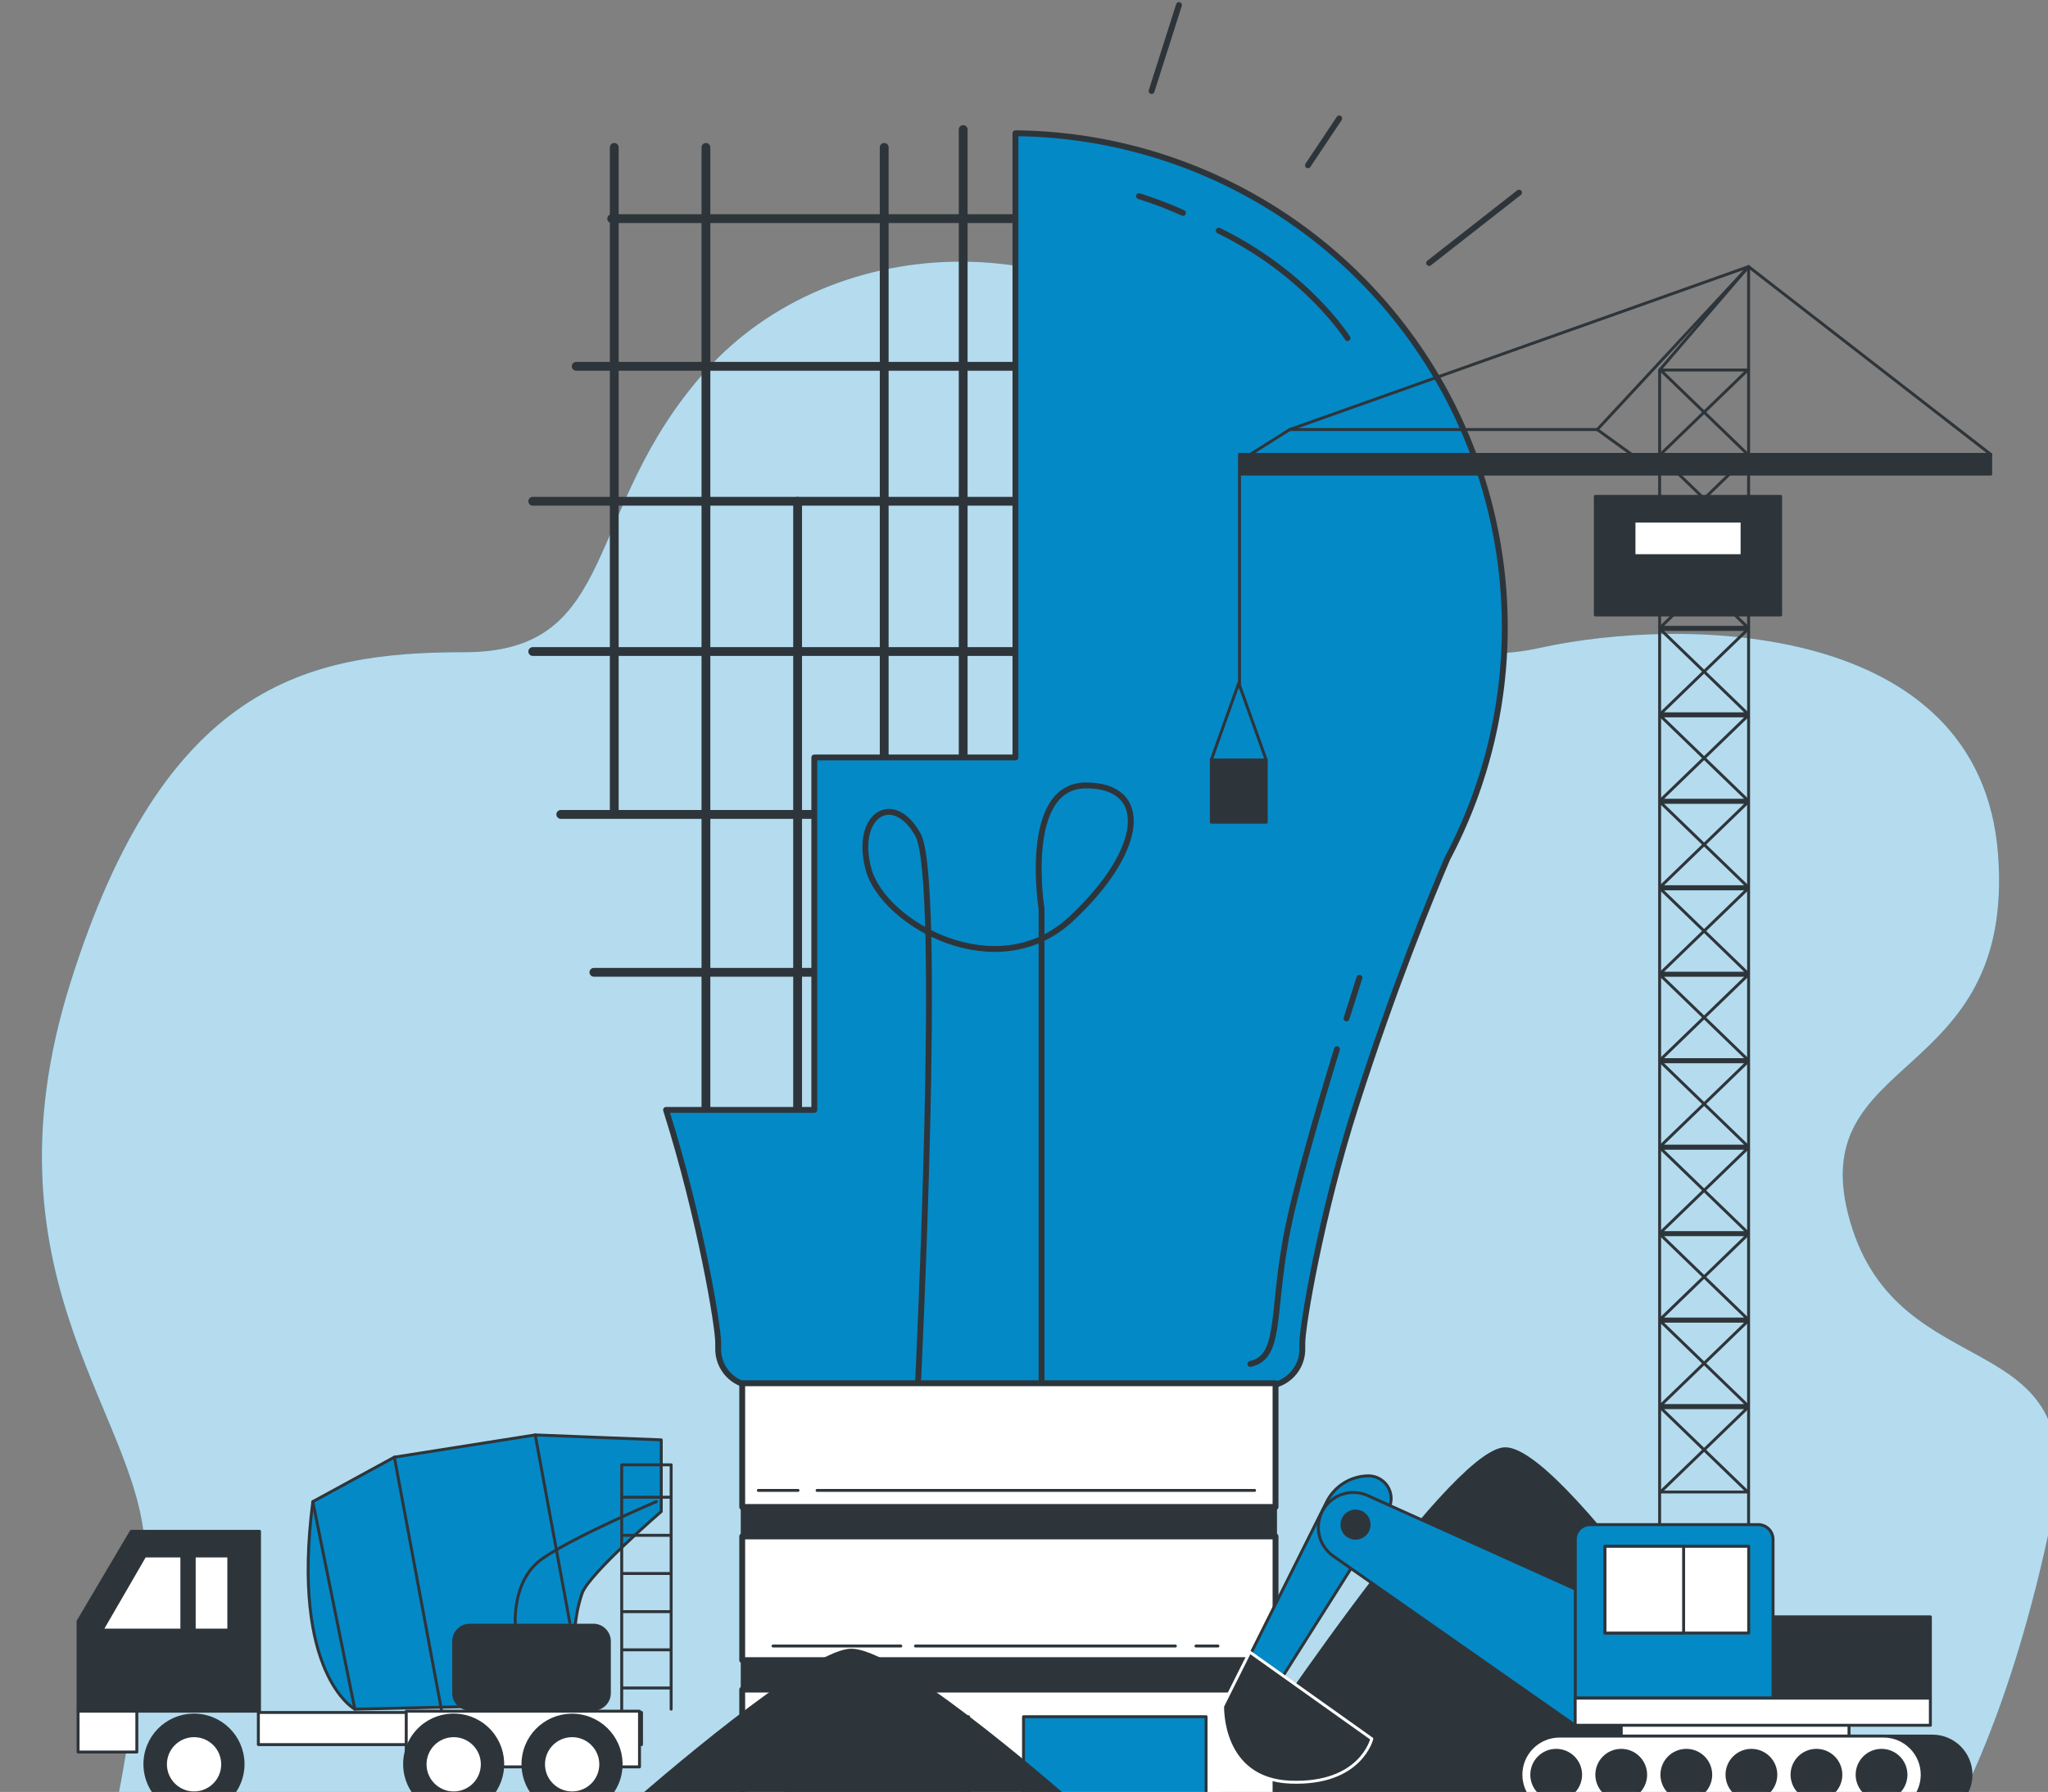 <svg width="697" height="610" viewBox="0 0 697 610" fill="none" xmlns="http://www.w3.org/2000/svg">
<rect x="0" y="0" width="697" height="610" fill="#808080" stroke="none"/>
<path d="M39.066 617.272H664.669C664.669 617.272 684.534 583.8 698.309 516.52C712.085 449.24 646.437 473.797 629.65 415.802C612.864 357.806 686.098 370.035 679.992 290.678C673.887 211.321 573.185 209.807 524.357 220.488C475.529 231.169 481.634 194.552 425.119 133.512C368.604 72.472 283.209 78.578 240.486 125.892C197.763 173.207 211.505 222.019 158.068 222.019C104.631 222.019 55.785 232.75 23.828 334.982C-8.131 437.214 50.353 483.94 49.293 530.094C48.418 559.395 44.996 588.564 39.066 617.272Z" fill="#0489C7"/>
<path opacity="0.7" d="M39.066 617.272H664.669C664.669 617.272 684.534 583.8 698.309 516.52C712.085 449.24 646.437 473.797 629.65 415.802C612.864 357.806 686.098 370.035 679.992 290.678C673.887 211.321 573.185 209.807 524.357 220.488C475.529 231.169 481.634 194.552 425.119 133.512C368.604 72.472 283.209 78.578 240.486 125.892C197.763 173.207 211.505 222.019 158.068 222.019C104.631 222.019 55.785 232.75 23.828 334.982C-8.131 437.214 50.353 483.94 49.293 530.094C48.418 559.395 44.996 588.564 39.066 617.272Z" fill="white"/>
<path d="M411.68 617.272C427.003 593.942 492.416 495.848 511.558 493.224C530.211 490.668 596.499 589.855 614.429 617.272H411.68Z" fill="#2E353A" stroke="#2E353A" stroke-linecap="round" stroke-linejoin="round"/>
<path d="M327.799 44.097V270.309" stroke="#2E353A" stroke-width="3" stroke-linecap="round" stroke-linejoin="round"/>
<path d="M300.921 50.169V270.309" stroke="#2E353A" stroke-width="3" stroke-linecap="round" stroke-linejoin="round"/>
<path d="M271.452 170.633V383.861" stroke="#2E353A" stroke-width="3" stroke-linecap="round" stroke-linejoin="round"/>
<path d="M240.251 50.169V383.861" stroke="#2E353A" stroke-width="3" stroke-linecap="round" stroke-linejoin="round"/>
<path d="M209.05 50.169V276.381" stroke="#2E353A" stroke-width="3" stroke-linecap="round" stroke-linejoin="round"/>
<path d="M351.196 74.423H208.175" stroke="#2E353A" stroke-width="3" stroke-linecap="round" stroke-linejoin="round"/>
<path d="M351.196 124.698H196.099" stroke="#2E353A" stroke-width="3" stroke-linecap="round" stroke-linejoin="round"/>
<path d="M353.786 170.633H181.314" stroke="#2E353A" stroke-width="3" stroke-linecap="round" stroke-linejoin="round"/>
<path d="M356.393 221.783H181.314" stroke="#2E353A" stroke-width="3" stroke-linecap="round" stroke-linejoin="round"/>
<path d="M323.459 277.239H190.851" stroke="#2E353A" stroke-width="3" stroke-linecap="round" stroke-linejoin="round"/>
<path d="M288.794 330.979H202.12" stroke="#2E353A" stroke-width="3" stroke-linecap="round" stroke-linejoin="round"/>
<path d="M516.974 65.576L486.378 89.528" stroke="#2E353A" stroke-width="2" stroke-linecap="round" stroke-linejoin="round"/>
<path d="M455.782 40.312L445.135 56.274" stroke="#2E353A" stroke-width="2" stroke-linecap="round" stroke-linejoin="round"/>
<path d="M401.235 1.727L391.917 30.994" stroke="#2E353A" stroke-width="2" stroke-linecap="round" stroke-linejoin="round"/>
<path d="M226.677 377.822H277.137V257.845H345.594V45.358C374.446 45.643 402.739 53.345 427.754 67.723C452.768 82.101 473.664 102.673 488.432 127.46C503.2 152.247 511.343 180.416 512.079 209.259C512.815 238.102 506.119 266.65 492.635 292.158C487.152 304.924 474.267 336.193 461.366 376.628C449.441 413.952 443.218 451.477 443.218 457.145C443.218 457.7 443.218 458.272 443.218 458.827C443.276 460.515 442.995 462.196 442.39 463.773C441.785 465.349 440.869 466.787 439.697 468.002C438.524 469.217 437.12 470.183 435.566 470.843C434.012 471.504 432.341 471.845 430.653 471.846H256.987C255.299 471.843 253.629 471.5 252.077 470.839C250.524 470.177 249.12 469.211 247.948 467.997C246.776 466.782 245.86 465.345 245.255 463.77C244.649 462.195 244.366 460.514 244.422 458.827C244.422 458.222 244.422 457.65 244.422 457.145C244.456 451.544 238.35 414.742 226.677 377.822Z" fill="#0489C7" stroke="#2E353A" stroke-width="2" stroke-linecap="round" stroke-linejoin="round"/>
<path d="M402.598 72.472C397.73 70.278 392.737 68.374 387.645 66.77" stroke="#2E353A" stroke-width="2" stroke-linecap="round" stroke-linejoin="round"/>
<path d="M458.608 115.094C458.608 115.094 444.9 93.228 414.775 78.51" stroke="#2E353A" stroke-width="2" stroke-linecap="round" stroke-linejoin="round"/>
<path d="M455.009 357.167C448.769 377.553 440.51 405.794 437.651 421.571C432.806 448.18 435.969 461.939 425.54 464.311" stroke="#2E353A" stroke-width="2" stroke-linecap="round" stroke-linejoin="round"/>
<path d="M462.645 332.845C462.645 332.845 460.963 338.312 458.255 346.688" stroke="#2E353A" stroke-width="2" stroke-linecap="round" stroke-linejoin="round"/>
<path d="M354.476 470.214V309.415C354.476 309.415 347.748 267.365 369.614 267.365C391.48 267.365 389.798 289.231 364.568 312.779C339.338 336.327 300.652 314.461 295.606 295.959C290.56 277.457 304.016 269.047 312.426 284.185C320.836 299.323 312.426 470.887 312.426 470.887" stroke="#2E353A" stroke-width="2" stroke-linecap="round" stroke-linejoin="round"/>
<path d="M252.597 470.87H434.102V512.988H252.597V470.87Z" fill="white" stroke="#2E353A" stroke-width="2" stroke-linecap="round" stroke-linejoin="round"/>
<path d="M252.597 523.012H434.102V565.13H252.597V523.012Z" fill="white" stroke="#2E353A" stroke-width="2" stroke-linecap="round" stroke-linejoin="round"/>
<path d="M252.597 512.988H434.102V523.013H252.597V512.988Z" fill="#2E353A" stroke="#2E353A" stroke-linecap="round" stroke-linejoin="round"/>
<path d="M252.597 575.155H434.102V617.272H252.597V575.155Z" fill="white" stroke="#2E353A" stroke-width="2" stroke-linecap="round" stroke-linejoin="round"/>
<path d="M271.586 507.353H258.097" stroke="#2E353A" stroke-linecap="round" stroke-linejoin="round"/>
<path d="M426.97 507.353H278.079" stroke="#2E353A" stroke-linecap="round" stroke-linejoin="round"/>
<path d="M306.572 560.319H263.093" stroke="#2E353A" stroke-linecap="round" stroke-linejoin="round"/>
<path d="M400.024 560.319H311.568" stroke="#2E353A" stroke-linecap="round" stroke-linejoin="round"/>
<path d="M414.506 560.319H407.021" stroke="#2E353A" stroke-linecap="round" stroke-linejoin="round"/>
<path d="M252.597 565.13H434.102V575.155H252.597V565.13Z" fill="#2E353A" stroke="#2E353A" stroke-linecap="round" stroke-linejoin="round"/>
<path d="M348.337 584.389H410.47V616.734H348.337V584.389Z" fill="#0489C7" stroke="#2E353A" stroke-linecap="round" stroke-linejoin="round"/>
<path d="M267.483 584.389H329.616V616.734H267.483V584.389Z" fill="#0489C7" stroke="#2E353A" stroke-linecap="round" stroke-linejoin="round"/>
<path d="M211.59 617.272C223.499 606.827 274.345 562.909 289.147 561.766C303.646 560.605 355.115 605.027 369.042 617.272H211.59Z" fill="#2E353A" stroke="#2E353A" stroke-linecap="round" stroke-linejoin="round"/>
<path d="M44.668 521.28H88.316V582.505H70.234H44.668H26.57V551.893L44.668 521.28Z" fill="#2E353A" stroke="#2E353A" stroke-linecap="round" stroke-linejoin="round"/>
<path d="M26.57 582.505H46.568V596.415H26.57V582.505Z" fill="white" stroke="#2E353A" stroke-linecap="round" stroke-linejoin="round"/>
<path d="M120.762 581.815C120.762 581.815 98.896 570.041 106.465 511.171L134.218 496.033L182.155 488.464L225.046 490.146V514.535C225.046 514.535 200.657 535.56 198.134 542.288C196.552 546.893 195.7 551.717 195.611 556.585V580.133L120.762 581.815Z" fill="#0489C7" stroke="#2E353A" stroke-linecap="round" stroke-linejoin="round"/>
<path d="M106.465 511.171L120.762 581.815" stroke="#2E353A" stroke-linecap="round" stroke-linejoin="round"/>
<path d="M134.218 496.033L150.197 581.815" stroke="#2E353A" stroke-linecap="round" stroke-linejoin="round"/>
<path d="M182.155 488.464L193.929 552.38" stroke="#2E353A" stroke-linecap="round" stroke-linejoin="round"/>
<path d="M223.364 511.171C223.364 511.171 195.611 522.945 184.678 530.514C173.745 538.083 175.427 554.062 175.427 554.062" stroke="#2E353A" stroke-linecap="round" stroke-linejoin="round"/>
<path d="M87.929 582.942H218.334V593.875H87.929V582.942Z" fill="white" stroke="#2E353A" stroke-linecap="round" stroke-linejoin="round"/>
<path d="M61.892 554.903H34.66L49.277 529.673H61.892V554.903Z" fill="white" stroke="#2E353A" stroke-linecap="round" stroke-linejoin="round"/>
<path d="M66.097 529.673H77.871V554.903H66.097V529.673Z" fill="white" stroke="#2E353A" stroke-linecap="round" stroke-linejoin="round"/>
<path d="M138.255 582.505H217.645V601.461H138.255V582.505Z" fill="white" stroke="#2E353A" stroke-linecap="round" stroke-linejoin="round"/>
<path d="M63.046 616.965C53.968 615.325 47.939 606.637 49.579 597.559C51.219 588.482 59.907 582.452 68.984 584.092C78.062 585.732 84.091 594.42 82.451 603.498C80.811 612.575 72.123 618.605 63.046 616.965Z" fill="#2E353A" stroke="#2E353A" stroke-linecap="round" stroke-linejoin="round"/>
<path d="M66.046 610.325C60.668 610.325 56.308 605.965 56.308 600.586C56.308 595.208 60.668 590.848 66.046 590.848C71.425 590.848 75.785 595.208 75.785 600.586C75.785 605.965 71.425 610.325 66.046 610.325Z" fill="white" stroke="#2E353A" stroke-linecap="round" stroke-linejoin="round"/>
<path d="M191.774 617C182.691 615.392 176.631 606.725 178.239 597.642C179.847 588.559 188.514 582.499 197.597 584.107C206.681 585.715 212.74 594.382 211.132 603.465C209.524 612.549 200.857 618.608 191.774 617Z" fill="#2E353A" stroke="#2E353A" stroke-linecap="round" stroke-linejoin="round"/>
<path d="M194.719 610.325C189.341 610.325 184.98 605.965 184.98 600.586C184.98 595.208 189.341 590.848 194.719 590.848C200.098 590.848 204.458 595.208 204.458 600.586C204.458 605.965 200.098 610.325 194.719 610.325Z" fill="white" stroke="#2E353A" stroke-linecap="round" stroke-linejoin="round"/>
<path d="M143.097 612.817C136.302 606.578 135.852 596.012 142.091 589.218C148.33 582.423 158.896 581.973 165.69 588.212C172.485 594.451 172.935 605.017 166.696 611.811C160.457 618.606 149.891 619.056 143.097 612.817Z" fill="#2E353A" stroke="#2E353A" stroke-linecap="round" stroke-linejoin="round"/>
<path d="M154.402 610.325C149.023 610.325 144.663 605.965 144.663 600.586C144.663 595.208 149.023 590.848 154.402 590.848C159.78 590.848 164.141 595.208 164.141 600.586C164.141 605.965 159.78 610.325 154.402 610.325Z" fill="white" stroke="#2E353A" stroke-linecap="round" stroke-linejoin="round"/>
<path d="M159.868 553.221H201.918C204.937 553.221 207.385 555.669 207.385 558.688V576.349C207.385 579.368 204.937 581.815 201.918 581.815H159.868C156.849 581.815 154.402 579.368 154.402 576.349V558.688C154.402 555.669 156.849 553.221 159.868 553.221Z" fill="#2E353A" stroke="#2E353A" stroke-linecap="round" stroke-linejoin="round"/>
<path d="M228.41 581.815V498.64H211.59V581.815" stroke="#2E353A" stroke-linecap="round" stroke-linejoin="round"/>
<path d="M228.292 509.658H211.775" stroke="#2E353A" stroke-linecap="round" stroke-linejoin="round"/>
<path d="M228.292 522.643H211.775" stroke="#2E353A" stroke-linecap="round" stroke-linejoin="round"/>
<path d="M228.292 535.628H211.775" stroke="#2E353A" stroke-linecap="round" stroke-linejoin="round"/>
<path d="M228.292 548.629H211.775" stroke="#2E353A" stroke-linecap="round" stroke-linejoin="round"/>
<path d="M228.292 561.615H211.775" stroke="#2E353A" stroke-linecap="round" stroke-linejoin="round"/>
<path d="M228.292 574.6H211.775" stroke="#2E353A" stroke-linecap="round" stroke-linejoin="round"/>
<path d="M564.827 618.903H595.103V90.755L564.827 125.96V618.903Z" stroke="#2E353A" stroke-linecap="round" stroke-linejoin="round"/>
<path d="M594.8 507.891H565.113L594.8 479.18H565.113L594.8 507.891Z" stroke="#2E353A" stroke-linecap="round" stroke-linejoin="round"/>
<path d="M594.8 478.456H565.113L594.8 449.745H565.113L594.8 478.456Z" stroke="#2E353A" stroke-linecap="round" stroke-linejoin="round"/>
<path d="M594.8 449.021H565.113L594.8 420.31H565.113L594.8 449.021Z" stroke="#2E353A" stroke-linecap="round" stroke-linejoin="round"/>
<path d="M594.8 419.586H565.113L594.8 390.875H565.113L594.8 419.586Z" stroke="#2E353A" stroke-linecap="round" stroke-linejoin="round"/>
<path d="M594.8 390.151H565.113L594.8 361.44H565.113L594.8 390.151Z" stroke="#2E353A" stroke-linecap="round" stroke-linejoin="round"/>
<path d="M594.8 360.716H565.113L594.8 332.005H565.113L594.8 360.716Z" stroke="#2E353A" stroke-linecap="round" stroke-linejoin="round"/>
<path d="M594.8 331.281H565.113L594.8 302.57H565.113L594.8 331.281Z" stroke="#2E353A" stroke-linecap="round" stroke-linejoin="round"/>
<path d="M594.8 301.846H565.113L594.8 273.135H565.113L594.8 301.846Z" stroke="#2E353A" stroke-linecap="round" stroke-linejoin="round"/>
<path d="M594.8 272.411H565.113L594.8 243.7H565.113L594.8 272.411Z" stroke="#2E353A" stroke-linecap="round" stroke-linejoin="round"/>
<path d="M594.8 242.976H565.113L594.8 214.265H565.113L594.8 242.976Z" stroke="#2E353A" stroke-linecap="round" stroke-linejoin="round"/>
<path d="M594.8 213.541H565.113L594.8 184.83H565.113L594.8 213.541Z" stroke="#2E353A" stroke-linecap="round" stroke-linejoin="round"/>
<path d="M594.8 184.106H565.113L594.8 155.395H565.113L594.8 184.106Z" stroke="#2E353A" stroke-linecap="round" stroke-linejoin="round"/>
<path d="M594.8 154.671H565.113L594.8 125.96H565.113L594.8 154.671Z" stroke="#2E353A" stroke-linecap="round" stroke-linejoin="round"/>
<path d="M424.262 155.462L438.929 146.228H543.6L556.383 155.462H424.262Z" stroke="#2E353A" stroke-linecap="round" stroke-linejoin="round"/>
<path d="M421.84 154.671H677.504V161.399H421.84V154.671Z" fill="#2E353A" stroke="#2E353A" stroke-linecap="round" stroke-linejoin="round"/>
<path d="M438.929 146.228L595.103 90.755L543.6 146.228" stroke="#2E353A" stroke-linecap="round" stroke-linejoin="round"/>
<path d="M595.086 90.755L677.504 154.671" stroke="#2E353A" stroke-linecap="round" stroke-linejoin="round"/>
<path d="M542.944 168.968H606.019V209.336H542.944V168.968Z" fill="#2E353A" stroke="#2E353A" stroke-linecap="round" stroke-linejoin="round"/>
<path d="M556.097 177.378H592.883V189.152H556.097V177.378Z" fill="white" stroke="#2E353A" stroke-linecap="round" stroke-linejoin="round"/>
<path d="M421.84 161.399V233.927" stroke="#2E353A" stroke-linecap="round" stroke-linejoin="round"/>
<path d="M412.252 258.703H430.939V279.879H412.252V258.703Z" fill="#2E353A" stroke="#2E353A" stroke-linecap="round" stroke-linejoin="round"/>
<path d="M430.939 258.703L421.588 232.548L412.236 258.703" stroke="#2E353A" stroke-linecap="round" stroke-linejoin="round"/>
<path d="M472.249 514.249L431.881 578.064L421.789 570.68L451.493 511.272C452.828 508.602 454.881 506.356 457.421 504.787C459.962 503.219 462.889 502.389 465.875 502.391C467.245 502.417 468.584 502.806 469.754 503.52C470.924 504.234 471.883 505.247 472.532 506.455C473.181 507.662 473.497 509.02 473.448 510.39C473.398 511.76 472.984 513.092 472.249 514.249Z" fill="#0489C7" stroke="#2E353A" stroke-linecap="round" stroke-linejoin="round"/>
<path d="M425.338 562.371L466.867 591.907C466.867 591.907 463.166 607.583 439.181 606.658C415.196 605.733 416.104 580.823 416.104 580.823L425.338 562.371Z" fill="#2E353A" stroke="white" stroke-linecap="round" stroke-linejoin="round"/>
<path d="M540.69 542.995L465.471 509.102C462.99 507.986 460.202 507.753 457.57 508.441C454.939 509.13 452.622 510.699 451.006 512.887C450.061 514.165 449.383 515.619 449.01 517.163C448.637 518.708 448.577 520.311 448.834 521.879C449.091 523.447 449.66 524.948 450.507 526.292C451.354 527.637 452.461 528.798 453.764 529.707L536.064 587.315L540.69 542.995Z" fill="#0489C7" stroke="#2E353A" stroke-linecap="round" stroke-linejoin="round"/>
<path d="M551.758 584.523H629.281V596.516H551.758V584.523Z" fill="white" stroke="#2E353A" stroke-linecap="round" stroke-linejoin="round"/>
<path d="M589.603 550.379H656.967V578.064H589.603V550.379Z" fill="#2E353A" stroke="#2E353A" stroke-linecap="round" stroke-linejoin="round"/>
<path d="M598.366 518.993H541.178C539.84 518.993 538.556 519.524 537.61 520.471C536.664 521.417 536.132 522.7 536.132 524.039V578.031H603.429V524.039C603.429 523.375 603.298 522.717 603.043 522.104C602.788 521.49 602.415 520.933 601.945 520.465C601.474 519.996 600.916 519.624 600.302 519.372C599.688 519.119 599.03 518.99 598.366 518.993Z" fill="#0489C7" stroke="#2E353A" stroke-linecap="round" stroke-linejoin="round"/>
<path d="M657.656 617.272H547.367C543.883 617.272 540.542 615.888 538.078 613.424C535.615 610.961 534.231 607.619 534.231 604.135C534.231 600.65 535.614 597.307 538.077 594.841C540.541 592.374 543.882 590.987 547.367 590.982H657.656C661.142 590.987 664.483 592.374 666.946 594.841C669.409 597.307 670.792 600.65 670.792 604.135C670.792 607.619 669.408 610.961 666.945 613.424C664.481 615.888 661.14 617.272 657.656 617.272Z" fill="#2E353A" stroke="#2E353A" stroke-linecap="round" stroke-linejoin="round"/>
<path d="M641.038 617.272H530.766C527.281 617.272 523.938 615.888 521.471 613.425C519.005 610.962 517.617 607.621 517.613 604.135C517.613 600.647 518.999 597.301 521.466 594.835C523.932 592.368 527.278 590.982 530.766 590.982H641.038C644.527 590.982 647.872 592.368 650.339 594.835C652.806 597.301 654.191 600.647 654.191 604.135C654.187 607.621 652.799 610.962 650.333 613.425C647.867 615.888 644.524 617.272 641.038 617.272Z" fill="white" stroke="#2E353A" stroke-linecap="round" stroke-linejoin="round"/>
<path d="M536.081 578.064H656.967V587.299H536.081V578.064Z" fill="white" stroke="#2E353A" stroke-linecap="round" stroke-linejoin="round"/>
<path d="M632.039 604.135C632.039 605.779 632.526 607.385 633.439 608.752C634.352 610.118 635.65 611.183 637.168 611.812C638.687 612.441 640.357 612.606 641.969 612.285C643.581 611.964 645.062 611.173 646.224 610.011C647.386 608.849 648.177 607.368 648.498 605.757C648.818 604.145 648.654 602.474 648.025 600.956C647.396 599.437 646.331 598.14 644.964 597.227C643.598 596.314 641.992 595.826 640.348 595.826C638.144 595.826 636.031 596.702 634.473 598.26C632.914 599.818 632.039 601.932 632.039 604.135Z" fill="#2E353A" stroke="#2E353A" stroke-linecap="round" stroke-linejoin="round"/>
<path d="M618.196 612.445C613.607 612.445 609.887 608.724 609.887 604.135C609.887 599.547 613.607 595.826 618.196 595.826C622.785 595.826 626.505 599.547 626.505 604.135C626.505 608.724 622.785 612.445 618.196 612.445Z" fill="#2E353A" stroke="#2E353A" stroke-linecap="round" stroke-linejoin="round"/>
<path d="M596.061 612.445C591.472 612.445 587.752 608.724 587.752 604.135C587.752 599.547 591.472 595.826 596.061 595.826C600.65 595.826 604.37 599.547 604.37 604.135C604.37 608.724 600.65 612.445 596.061 612.445Z" fill="#2E353A" stroke="#2E353A" stroke-linecap="round" stroke-linejoin="round"/>
<path d="M565.6 604.135C565.6 605.779 566.087 607.385 567 608.752C567.913 610.118 569.211 611.183 570.729 611.812C572.248 612.441 573.918 612.606 575.53 612.285C577.142 611.964 578.623 611.173 579.785 610.011C580.947 608.849 581.738 607.368 582.059 605.757C582.379 604.145 582.215 602.474 581.586 600.956C580.957 599.437 579.892 598.14 578.525 597.227C577.159 596.314 575.553 595.826 573.909 595.826C571.705 595.826 569.592 596.702 568.034 598.26C566.476 599.818 565.6 601.932 565.6 604.135Z" fill="#2E353A" stroke="#2E353A" stroke-linecap="round" stroke-linejoin="round"/>
<path d="M543.448 604.135C543.448 605.779 543.936 607.385 544.849 608.752C545.762 610.118 547.059 611.183 548.578 611.812C550.096 612.441 551.767 612.606 553.378 612.285C554.99 611.964 556.471 611.173 557.633 610.011C558.795 608.849 559.586 607.368 559.907 605.757C560.227 604.145 560.063 602.474 559.434 600.956C558.805 599.437 557.74 598.14 556.374 597.227C555.007 596.314 553.401 595.826 551.757 595.826C549.554 595.826 547.44 596.702 545.882 598.26C544.324 599.818 543.448 601.932 543.448 604.135Z" fill="#2E353A" stroke="#2E353A" stroke-linecap="round" stroke-linejoin="round"/>
<path d="M521.313 604.136C521.313 605.78 521.801 607.387 522.714 608.754C523.628 610.12 524.927 611.185 526.446 611.814C527.965 612.442 529.637 612.606 531.249 612.284C532.862 611.962 534.342 611.169 535.503 610.005C536.665 608.841 537.455 607.359 537.774 605.746C538.092 604.133 537.925 602.462 537.294 600.944C536.662 599.426 535.595 598.13 534.226 597.219C532.857 596.308 531.249 595.823 529.605 595.826C528.515 595.826 527.435 596.041 526.428 596.459C525.421 596.877 524.506 597.489 523.736 598.261C522.966 599.033 522.355 599.949 521.939 600.957C521.524 601.965 521.311 603.045 521.313 604.136Z" fill="#2E353A" stroke="#2E353A" stroke-linecap="round" stroke-linejoin="round"/>
<path d="M456.708 518.993C456.708 518.077 456.98 517.182 457.489 516.421C457.998 515.66 458.721 515.067 459.567 514.718C460.413 514.368 461.344 514.277 462.242 514.457C463.14 514.637 463.964 515.079 464.61 515.728C465.256 516.377 465.696 517.202 465.872 518.101C466.049 518.999 465.955 519.93 465.602 520.774C465.249 521.619 464.654 522.341 463.891 522.847C463.128 523.353 462.232 523.621 461.317 523.618C460.71 523.618 460.109 523.498 459.549 523.266C458.989 523.033 458.48 522.692 458.052 522.262C457.624 521.833 457.285 521.323 457.054 520.761C456.823 520.2 456.706 519.599 456.708 518.993Z" fill="#2E353A" stroke="#2E353A" stroke-linecap="round" stroke-linejoin="round"/>
<path d="M546.224 526.376H595.137V555.912H546.224V526.376Z" fill="white" stroke="#2E353A" stroke-linecap="round" stroke-linejoin="round"/>
<path d="M546.224 526.376H572.985V555.912H546.224V526.376Z" fill="white" stroke="#2E353A" stroke-linecap="round" stroke-linejoin="round"/>
</svg>

